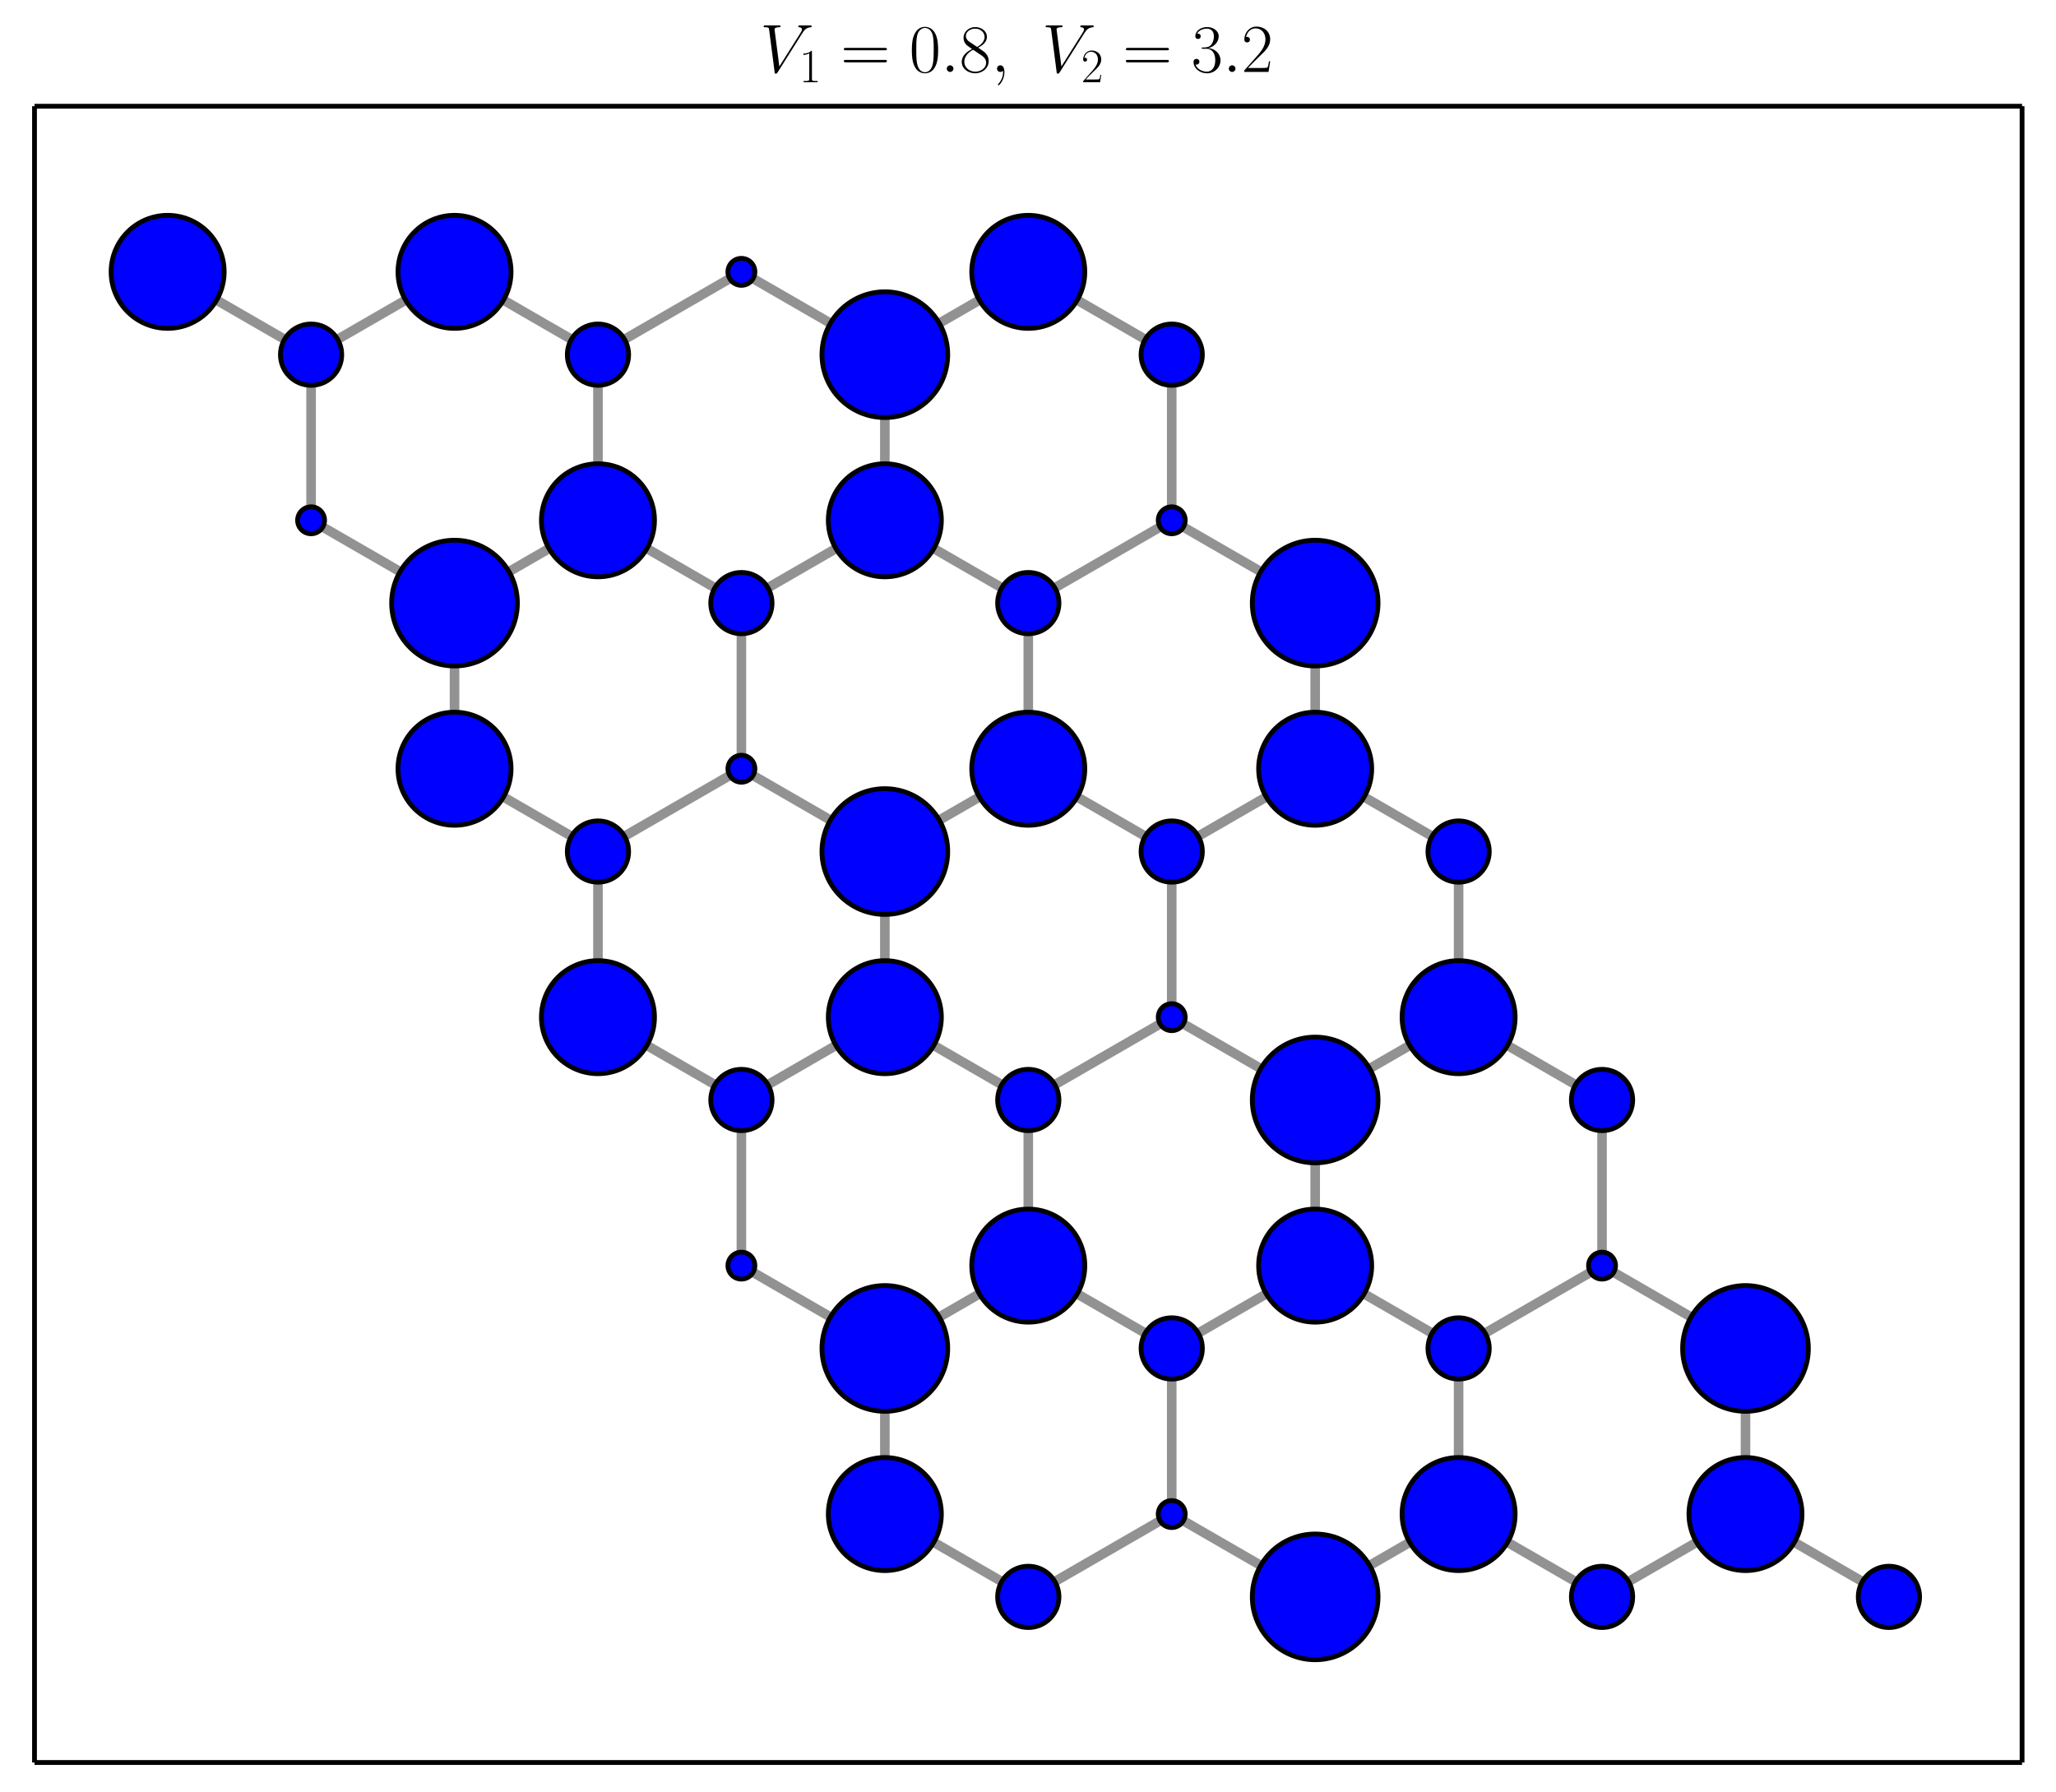 <?xml version="1.0" encoding="utf-8" standalone="no"?>
<!DOCTYPE svg PUBLIC "-//W3C//DTD SVG 1.1//EN"
  "http://www.w3.org/Graphics/SVG/1.1/DTD/svg11.dtd">
<!-- Created with matplotlib (http://matplotlib.org/) -->
<svg height="374pt" version="1.1" viewBox="0 0 429 374" width="429pt" xmlns="http://www.w3.org/2000/svg" xmlns:xlink="http://www.w3.org/1999/xlink">
 <defs>
  <style type="text/css">
*{stroke-linecap:butt;stroke-linejoin:round;}
  </style>
 </defs>
 <g id="figure_1">
  <g id="patch_1">
   <path d="
M0 374.963
L429.12 374.963
L429.12 0
L0 0
z
" style="fill:#ffffff;"/>
  </g>
  <g id="axes_1">
   <g id="patch_2">
    <path d="
M7.2 367.763
L421.92 367.763
L421.92 22.163
L7.2 22.163
z
" style="fill:#ffffff;"/>
   </g>
   <g id="line2d_1">
    <path clip-path="url(#p59b5b4f9de)" d="
M214.56 333.203
L184.63 315.923" style="fill:none;opacity:0.5;stroke:#262626;stroke-linecap:square;stroke-width:2;"/>
   </g>
   <g id="line2d_2">
    <path clip-path="url(#p59b5b4f9de)" d="
M184.63 315.923
L184.63 281.363" style="fill:none;opacity:0.5;stroke:#262626;stroke-linecap:square;stroke-width:2;"/>
   </g>
   <g id="line2d_3">
    <path clip-path="url(#p59b5b4f9de)" d="
M184.63 281.363
L154.7 264.083" style="fill:none;opacity:0.5;stroke:#262626;stroke-linecap:square;stroke-width:2;"/>
   </g>
   <g id="line2d_4">
    <path clip-path="url(#p59b5b4f9de)" d="
M154.7 264.083
L154.7 229.523" style="fill:none;opacity:0.5;stroke:#262626;stroke-linecap:square;stroke-width:2;"/>
   </g>
   <g id="line2d_5">
    <path clip-path="url(#p59b5b4f9de)" d="
M154.7 229.523
L124.77 212.243" style="fill:none;opacity:0.5;stroke:#262626;stroke-linecap:square;stroke-width:2;"/>
   </g>
   <g id="line2d_6">
    <path clip-path="url(#p59b5b4f9de)" d="
M124.77 212.243
L124.77 177.683" style="fill:none;opacity:0.5;stroke:#262626;stroke-linecap:square;stroke-width:2;"/>
   </g>
   <g id="line2d_7">
    <path clip-path="url(#p59b5b4f9de)" d="
M124.77 177.683
L94.841 160.403" style="fill:none;opacity:0.5;stroke:#262626;stroke-linecap:square;stroke-width:2;"/>
   </g>
   <g id="line2d_8">
    <path clip-path="url(#p59b5b4f9de)" d="
M94.841 160.403
L94.841 125.843" style="fill:none;opacity:0.5;stroke:#262626;stroke-linecap:square;stroke-width:2;"/>
   </g>
   <g id="line2d_9">
    <path clip-path="url(#p59b5b4f9de)" d="
M94.841 125.843
L64.911 108.563" style="fill:none;opacity:0.5;stroke:#262626;stroke-linecap:square;stroke-width:2;"/>
   </g>
   <g id="line2d_10">
    <path clip-path="url(#p59b5b4f9de)" d="
M64.911 108.563
L64.911 74.003" style="fill:none;opacity:0.5;stroke:#262626;stroke-linecap:square;stroke-width:2;"/>
   </g>
   <g id="line2d_11">
    <path clip-path="url(#p59b5b4f9de)" d="
M64.911 74.003
L34.981 56.723" style="fill:none;opacity:0.5;stroke:#262626;stroke-linecap:square;stroke-width:2;"/>
   </g>
   <g id="line2d_12">
    <path clip-path="url(#p59b5b4f9de)" d="
M274.42 333.203
L244.49 315.923" style="fill:none;opacity:0.5;stroke:#262626;stroke-linecap:square;stroke-width:2;"/>
   </g>
   <g id="line2d_13">
    <path clip-path="url(#p59b5b4f9de)" d="
M244.49 315.923
L244.49 281.363" style="fill:none;opacity:0.5;stroke:#262626;stroke-linecap:square;stroke-width:2;"/>
   </g>
   <g id="line2d_14">
    <path clip-path="url(#p59b5b4f9de)" d="
M244.49 281.363
L214.56 264.083" style="fill:none;opacity:0.5;stroke:#262626;stroke-linecap:square;stroke-width:2;"/>
   </g>
   <g id="line2d_15">
    <path clip-path="url(#p59b5b4f9de)" d="
M214.56 264.083
L214.56 229.523" style="fill:none;opacity:0.5;stroke:#262626;stroke-linecap:square;stroke-width:2;"/>
   </g>
   <g id="line2d_16">
    <path clip-path="url(#p59b5b4f9de)" d="
M214.56 229.523
L184.63 212.243" style="fill:none;opacity:0.5;stroke:#262626;stroke-linecap:square;stroke-width:2;"/>
   </g>
   <g id="line2d_17">
    <path clip-path="url(#p59b5b4f9de)" d="
M184.63 212.243
L184.63 177.683" style="fill:none;opacity:0.5;stroke:#262626;stroke-linecap:square;stroke-width:2;"/>
   </g>
   <g id="line2d_18">
    <path clip-path="url(#p59b5b4f9de)" d="
M184.63 177.683
L154.7 160.403" style="fill:none;opacity:0.5;stroke:#262626;stroke-linecap:square;stroke-width:2;"/>
   </g>
   <g id="line2d_19">
    <path clip-path="url(#p59b5b4f9de)" d="
M154.7 160.403
L154.7 125.843" style="fill:none;opacity:0.5;stroke:#262626;stroke-linecap:square;stroke-width:2;"/>
   </g>
   <g id="line2d_20">
    <path clip-path="url(#p59b5b4f9de)" d="
M154.7 125.843
L124.77 108.563" style="fill:none;opacity:0.5;stroke:#262626;stroke-linecap:square;stroke-width:2;"/>
   </g>
   <g id="line2d_21">
    <path clip-path="url(#p59b5b4f9de)" d="
M124.77 108.563
L124.77 74.003" style="fill:none;opacity:0.5;stroke:#262626;stroke-linecap:square;stroke-width:2;"/>
   </g>
   <g id="line2d_22">
    <path clip-path="url(#p59b5b4f9de)" d="
M124.77 74.003
L94.841 56.723" style="fill:none;opacity:0.5;stroke:#262626;stroke-linecap:square;stroke-width:2;"/>
   </g>
   <g id="line2d_23">
    <path clip-path="url(#p59b5b4f9de)" d="
M334.279 333.203
L304.35 315.923" style="fill:none;opacity:0.5;stroke:#262626;stroke-linecap:square;stroke-width:2;"/>
   </g>
   <g id="line2d_24">
    <path clip-path="url(#p59b5b4f9de)" d="
M304.35 315.923
L304.35 281.363" style="fill:none;opacity:0.5;stroke:#262626;stroke-linecap:square;stroke-width:2;"/>
   </g>
   <g id="line2d_25">
    <path clip-path="url(#p59b5b4f9de)" d="
M304.35 281.363
L274.42 264.083" style="fill:none;opacity:0.5;stroke:#262626;stroke-linecap:square;stroke-width:2;"/>
   </g>
   <g id="line2d_26">
    <path clip-path="url(#p59b5b4f9de)" d="
M274.42 264.083
L274.42 229.523" style="fill:none;opacity:0.5;stroke:#262626;stroke-linecap:square;stroke-width:2;"/>
   </g>
   <g id="line2d_27">
    <path clip-path="url(#p59b5b4f9de)" d="
M274.42 229.523
L244.49 212.243" style="fill:none;opacity:0.5;stroke:#262626;stroke-linecap:square;stroke-width:2;"/>
   </g>
   <g id="line2d_28">
    <path clip-path="url(#p59b5b4f9de)" d="
M244.49 212.243
L244.49 177.683" style="fill:none;opacity:0.5;stroke:#262626;stroke-linecap:square;stroke-width:2;"/>
   </g>
   <g id="line2d_29">
    <path clip-path="url(#p59b5b4f9de)" d="
M244.49 177.683
L214.56 160.403" style="fill:none;opacity:0.5;stroke:#262626;stroke-linecap:square;stroke-width:2;"/>
   </g>
   <g id="line2d_30">
    <path clip-path="url(#p59b5b4f9de)" d="
M214.56 160.403
L214.56 125.843" style="fill:none;opacity:0.5;stroke:#262626;stroke-linecap:square;stroke-width:2;"/>
   </g>
   <g id="line2d_31">
    <path clip-path="url(#p59b5b4f9de)" d="
M214.56 125.843
L184.63 108.563" style="fill:none;opacity:0.5;stroke:#262626;stroke-linecap:square;stroke-width:2;"/>
   </g>
   <g id="line2d_32">
    <path clip-path="url(#p59b5b4f9de)" d="
M184.63 108.563
L184.63 74.003" style="fill:none;opacity:0.5;stroke:#262626;stroke-linecap:square;stroke-width:2;"/>
   </g>
   <g id="line2d_33">
    <path clip-path="url(#p59b5b4f9de)" d="
M184.63 74.003
L154.7 56.723" style="fill:none;opacity:0.5;stroke:#262626;stroke-linecap:square;stroke-width:2;"/>
   </g>
   <g id="line2d_34">
    <path clip-path="url(#p59b5b4f9de)" d="
M394.139 333.203
L364.209 315.923" style="fill:none;opacity:0.5;stroke:#262626;stroke-linecap:square;stroke-width:2;"/>
   </g>
   <g id="line2d_35">
    <path clip-path="url(#p59b5b4f9de)" d="
M364.209 315.923
L364.209 281.363" style="fill:none;opacity:0.5;stroke:#262626;stroke-linecap:square;stroke-width:2;"/>
   </g>
   <g id="line2d_36">
    <path clip-path="url(#p59b5b4f9de)" d="
M364.209 281.363
L334.279 264.083" style="fill:none;opacity:0.5;stroke:#262626;stroke-linecap:square;stroke-width:2;"/>
   </g>
   <g id="line2d_37">
    <path clip-path="url(#p59b5b4f9de)" d="
M334.279 264.083
L334.279 229.523" style="fill:none;opacity:0.5;stroke:#262626;stroke-linecap:square;stroke-width:2;"/>
   </g>
   <g id="line2d_38">
    <path clip-path="url(#p59b5b4f9de)" d="
M334.279 229.523
L304.35 212.243" style="fill:none;opacity:0.5;stroke:#262626;stroke-linecap:square;stroke-width:2;"/>
   </g>
   <g id="line2d_39">
    <path clip-path="url(#p59b5b4f9de)" d="
M304.35 212.243
L304.35 177.683" style="fill:none;opacity:0.5;stroke:#262626;stroke-linecap:square;stroke-width:2;"/>
   </g>
   <g id="line2d_40">
    <path clip-path="url(#p59b5b4f9de)" d="
M304.35 177.683
L274.42 160.403" style="fill:none;opacity:0.5;stroke:#262626;stroke-linecap:square;stroke-width:2;"/>
   </g>
   <g id="line2d_41">
    <path clip-path="url(#p59b5b4f9de)" d="
M274.42 160.403
L274.42 125.843" style="fill:none;opacity:0.5;stroke:#262626;stroke-linecap:square;stroke-width:2;"/>
   </g>
   <g id="line2d_42">
    <path clip-path="url(#p59b5b4f9de)" d="
M274.42 125.843
L244.49 108.563" style="fill:none;opacity:0.5;stroke:#262626;stroke-linecap:square;stroke-width:2;"/>
   </g>
   <g id="line2d_43">
    <path clip-path="url(#p59b5b4f9de)" d="
M244.49 108.563
L244.49 74.003" style="fill:none;opacity:0.5;stroke:#262626;stroke-linecap:square;stroke-width:2;"/>
   </g>
   <g id="line2d_44">
    <path clip-path="url(#p59b5b4f9de)" d="
M244.49 74.003
L214.56 56.723" style="fill:none;opacity:0.5;stroke:#262626;stroke-linecap:square;stroke-width:2;"/>
   </g>
   <g id="line2d_45">
    <path clip-path="url(#p59b5b4f9de)" d="
M214.56 333.203
L244.49 315.923" style="fill:none;opacity:0.5;stroke:#262626;stroke-linecap:square;stroke-width:2;"/>
   </g>
   <g id="line2d_46">
    <path clip-path="url(#p59b5b4f9de)" d="
M184.63 281.363
L214.56 264.083" style="fill:none;opacity:0.5;stroke:#262626;stroke-linecap:square;stroke-width:2;"/>
   </g>
   <g id="line2d_47">
    <path clip-path="url(#p59b5b4f9de)" d="
M154.7 229.523
L184.63 212.243" style="fill:none;opacity:0.5;stroke:#262626;stroke-linecap:square;stroke-width:2;"/>
   </g>
   <g id="line2d_48">
    <path clip-path="url(#p59b5b4f9de)" d="
M124.77 177.683
L154.7 160.403" style="fill:none;opacity:0.5;stroke:#262626;stroke-linecap:square;stroke-width:2;"/>
   </g>
   <g id="line2d_49">
    <path clip-path="url(#p59b5b4f9de)" d="
M94.841 125.843
L124.77 108.563" style="fill:none;opacity:0.5;stroke:#262626;stroke-linecap:square;stroke-width:2;"/>
   </g>
   <g id="line2d_50">
    <path clip-path="url(#p59b5b4f9de)" d="
M64.911 74.003
L94.841 56.723" style="fill:none;opacity:0.5;stroke:#262626;stroke-linecap:square;stroke-width:2;"/>
   </g>
   <g id="line2d_51">
    <path clip-path="url(#p59b5b4f9de)" d="
M274.42 333.203
L304.35 315.923" style="fill:none;opacity:0.5;stroke:#262626;stroke-linecap:square;stroke-width:2;"/>
   </g>
   <g id="line2d_52">
    <path clip-path="url(#p59b5b4f9de)" d="
M244.49 281.363
L274.42 264.083" style="fill:none;opacity:0.5;stroke:#262626;stroke-linecap:square;stroke-width:2;"/>
   </g>
   <g id="line2d_53">
    <path clip-path="url(#p59b5b4f9de)" d="
M214.56 229.523
L244.49 212.243" style="fill:none;opacity:0.5;stroke:#262626;stroke-linecap:square;stroke-width:2;"/>
   </g>
   <g id="line2d_54">
    <path clip-path="url(#p59b5b4f9de)" d="
M184.63 177.683
L214.56 160.403" style="fill:none;opacity:0.5;stroke:#262626;stroke-linecap:square;stroke-width:2;"/>
   </g>
   <g id="line2d_55">
    <path clip-path="url(#p59b5b4f9de)" d="
M154.7 125.843
L184.63 108.563" style="fill:none;opacity:0.5;stroke:#262626;stroke-linecap:square;stroke-width:2;"/>
   </g>
   <g id="line2d_56">
    <path clip-path="url(#p59b5b4f9de)" d="
M124.77 74.003
L154.7 56.723" style="fill:none;opacity:0.5;stroke:#262626;stroke-linecap:square;stroke-width:2;"/>
   </g>
   <g id="line2d_57">
    <path clip-path="url(#p59b5b4f9de)" d="
M334.279 333.203
L364.209 315.923" style="fill:none;opacity:0.5;stroke:#262626;stroke-linecap:square;stroke-width:2;"/>
   </g>
   <g id="line2d_58">
    <path clip-path="url(#p59b5b4f9de)" d="
M304.35 281.363
L334.279 264.083" style="fill:none;opacity:0.5;stroke:#262626;stroke-linecap:square;stroke-width:2;"/>
   </g>
   <g id="line2d_59">
    <path clip-path="url(#p59b5b4f9de)" d="
M274.42 229.523
L304.35 212.243" style="fill:none;opacity:0.5;stroke:#262626;stroke-linecap:square;stroke-width:2;"/>
   </g>
   <g id="line2d_60">
    <path clip-path="url(#p59b5b4f9de)" d="
M244.49 177.683
L274.42 160.403" style="fill:none;opacity:0.5;stroke:#262626;stroke-linecap:square;stroke-width:2;"/>
   </g>
   <g id="line2d_61">
    <path clip-path="url(#p59b5b4f9de)" d="
M214.56 125.843
L244.49 108.563" style="fill:none;opacity:0.5;stroke:#262626;stroke-linecap:square;stroke-width:2;"/>
   </g>
   <g id="line2d_62">
    <path clip-path="url(#p59b5b4f9de)" d="
M184.63 74.003
L214.56 56.723" style="fill:none;opacity:0.5;stroke:#262626;stroke-linecap:square;stroke-width:2;"/>
   </g>
   <g id="matplotlib.axis_1"/>
   <g id="matplotlib.axis_2"/>
   <g id="patch_3">
    <path d="
M7.2 22.163
L421.92 22.163" style="fill:none;stroke:#000000;"/>
   </g>
   <g id="patch_4">
    <path d="
M421.92 367.763
L421.92 22.163" style="fill:none;stroke:#000000;"/>
   </g>
   <g id="patch_5">
    <path d="
M7.2 367.763
L421.92 367.763" style="fill:none;stroke:#000000;"/>
   </g>
   <g id="patch_6">
    <path d="
M7.2 367.763
L7.2 22.163" style="fill:none;stroke:#000000;"/>
   </g>
   <g id="PathCollection_1">
    <defs>
     <path d="
M0 6.397
C1.696 6.397 3.324 5.723 4.523 4.523
C5.723 3.324 6.397 1.696 6.397 0
C6.397 -1.696 5.723 -3.324 4.523 -4.523
C3.324 -5.723 1.696 -6.397 0 -6.397
C-1.696 -6.397 -3.324 -5.723 -4.523 -4.523
C-5.723 -3.324 -6.397 -1.696 -6.397 0
C-6.397 1.696 -5.723 3.324 -4.523 4.523
C-3.324 5.723 -1.696 6.397 0 6.397
z
" id="C0_0_6b14d9a1cb"/>
     <path d="
M0 11.793
C3.128 11.793 6.128 10.551 8.339 8.339
C10.551 6.128 11.793 3.128 11.793 0
C11.793 -3.128 10.551 -6.128 8.339 -8.339
C6.128 -10.551 3.128 -11.793 0 -11.793
C-3.128 -11.793 -6.128 -10.551 -8.339 -8.339
C-10.551 -6.128 -11.793 -3.128 -11.793 0
C-11.793 3.128 -10.551 6.128 -8.339 8.339
C-6.128 10.551 -3.128 11.793 0 11.793
z
" id="C0_1_dcfa92dfb7"/>
     <path d="
M0 13.118
C3.479 13.118 6.816 11.736 9.276 9.276
C11.736 6.816 13.118 3.479 13.118 0
C13.118 -3.479 11.736 -6.816 9.276 -9.276
C6.816 -11.736 3.479 -13.118 0 -13.118
C-3.479 -13.118 -6.816 -11.736 -9.276 -9.276
C-11.736 -6.816 -13.118 -3.479 -13.118 0
C-13.118 3.479 -11.736 6.816 -9.276 9.276
C-6.816 11.736 -3.479 13.118 0 13.118
z
" id="C0_2_9d9a2c99ea"/>
     <path d="
M0 2.812
C0.746 2.812 1.461 2.516 1.989 1.989
C2.516 1.461 2.812 0.746 2.812 0
C2.812 -0.746 2.516 -1.461 1.989 -1.989
C1.461 -2.516 0.746 -2.812 0 -2.812
C-0.746 -2.812 -1.461 -2.516 -1.989 -1.989
C-2.516 -1.461 -2.812 -0.746 -2.812 0
C-2.812 0.746 -2.516 1.461 -1.989 1.989
C-1.461 2.516 -0.746 2.812 0 2.812
z
" id="C0_3_1babbc8ed8"/>
     <path d="
M0 6.396
C1.696 6.396 3.323 5.722 4.522 4.522
C5.722 3.323 6.396 1.696 6.396 0
C6.396 -1.696 5.722 -3.323 4.522 -4.522
C3.323 -5.722 1.696 -6.396 0 -6.396
C-1.696 -6.396 -3.323 -5.722 -4.522 -4.522
C-5.722 -3.323 -6.396 -1.696 -6.396 0
C-6.396 1.696 -5.722 3.323 -4.522 4.522
C-3.323 5.722 -1.696 6.396 0 6.396
z
" id="C0_4_4607370198"/>
     <path d="
M0 11.793
C3.128 11.793 6.128 10.551 8.339 8.339
C10.551 6.128 11.793 3.128 11.793 0
C11.793 -3.128 10.551 -6.128 8.339 -8.339
C6.128 -10.551 3.128 -11.793 0 -11.793
C-3.128 -11.793 -6.128 -10.551 -8.339 -8.339
C-10.551 -6.128 -11.793 -3.128 -11.793 0
C-11.793 3.128 -10.551 6.128 -8.339 8.339
C-6.128 10.551 -3.128 11.793 0 11.793
z
" id="C0_5_257523103a"/>
     <path d="
M0 6.397
C1.696 6.397 3.324 5.723 4.523 4.523
C5.723 3.324 6.397 1.696 6.397 0
C6.397 -1.696 5.723 -3.324 4.523 -4.523
C3.324 -5.723 1.696 -6.397 0 -6.397
C-1.696 -6.397 -3.324 -5.723 -4.523 -4.523
C-5.723 -3.324 -6.397 -1.696 -6.397 0
C-6.397 1.696 -5.723 3.324 -4.523 4.523
C-3.324 5.723 -1.696 6.397 0 6.397
z
" id="C0_6_7315a8fe9a"/>
     <path d="
M0 11.794
C3.128 11.794 6.128 10.551 8.34 8.34
C10.551 6.128 11.794 3.128 11.794 0
C11.794 -3.128 10.551 -6.128 8.34 -8.34
C6.128 -10.551 3.128 -11.794 0 -11.794
C-3.128 -11.794 -6.128 -10.551 -8.34 -8.34
C-10.551 -6.128 -11.794 -3.128 -11.794 0
C-11.794 3.128 -10.551 6.128 -8.34 8.34
C-6.128 10.551 -3.128 11.794 0 11.794
z
" id="C0_7_a9e30bbd71"/>
     <path d="
M0 13.118
C3.479 13.118 6.816 11.736 9.276 9.276
C11.736 6.816 13.118 3.479 13.118 0
C13.118 -3.479 11.736 -6.816 9.276 -9.276
C6.816 -11.736 3.479 -13.118 0 -13.118
C-3.479 -13.118 -6.816 -11.736 -9.276 -9.276
C-11.736 -6.816 -13.118 -3.479 -13.118 0
C-13.118 3.479 -11.736 6.816 -9.276 9.276
C-6.816 11.736 -3.479 13.118 0 13.118
z
" id="C0_8_b8945b044a"/>
     <path d="
M0 2.813
C0.746 2.813 1.462 2.517 1.989 1.989
C2.517 1.462 2.813 0.746 2.813 0
C2.813 -0.746 2.517 -1.462 1.989 -1.989
C1.462 -2.517 0.746 -2.813 0 -2.813
C-0.746 -2.813 -1.462 -2.517 -1.989 -1.989
C-2.517 -1.462 -2.813 -0.746 -2.813 0
C-2.813 0.746 -2.517 1.462 -1.989 1.989
C-1.462 2.517 -0.746 2.813 0 2.813
z
" id="C0_9_a9729638f4"/>
     <path d="
M0 6.396
C1.696 6.396 3.323 5.722 4.523 4.523
C5.722 3.323 6.396 1.696 6.396 0
C6.396 -1.696 5.722 -3.323 4.523 -4.523
C3.323 -5.722 1.696 -6.396 0 -6.396
C-1.696 -6.396 -3.323 -5.722 -4.523 -4.523
C-5.722 -3.323 -6.396 -1.696 -6.396 0
C-6.396 1.696 -5.722 3.323 -4.523 4.523
C-3.323 5.722 -1.696 6.396 0 6.396
z
" id="C0_a_1c133d7b75"/>
     <path d="
M0 11.793
C3.128 11.793 6.128 10.551 8.339 8.339
C10.551 6.128 11.793 3.128 11.793 0
C11.793 -3.128 10.551 -6.128 8.339 -8.339
C6.128 -10.551 3.128 -11.793 0 -11.793
C-3.128 -11.793 -6.128 -10.551 -8.339 -8.339
C-10.551 -6.128 -11.793 -3.128 -11.793 0
C-11.793 3.128 -10.551 6.128 -8.339 8.339
C-6.128 10.551 -3.128 11.793 0 11.793
z
" id="C0_b_c9b6714411"/>
     <path d="
M0 13.118
C3.479 13.118 6.816 11.736 9.276 9.276
C11.736 6.816 13.118 3.479 13.118 0
C13.118 -3.479 11.736 -6.816 9.276 -9.276
C6.816 -11.736 3.479 -13.118 0 -13.118
C-3.479 -13.118 -6.816 -11.736 -9.276 -9.276
C-11.736 -6.816 -13.118 -3.479 -13.118 0
C-13.118 3.479 -11.736 6.816 -9.276 9.276
C-6.816 11.736 -3.479 13.118 0 13.118
z
" id="C0_c_90d571237e"/>
     <path d="
M0 2.813
C0.746 2.813 1.462 2.517 1.989 1.989
C2.517 1.462 2.813 0.746 2.813 0
C2.813 -0.746 2.517 -1.462 1.989 -1.989
C1.462 -2.517 0.746 -2.813 0 -2.813
C-0.746 -2.813 -1.462 -2.517 -1.989 -1.989
C-2.517 -1.462 -2.813 -0.746 -2.813 0
C-2.813 0.746 -2.517 1.462 -1.989 1.989
C-1.462 2.517 -0.746 2.813 0 2.813
z
" id="C0_d_a1f18634a4"/>
     <path d="
M0 6.396
C1.696 6.396 3.323 5.722 4.523 4.523
C5.722 3.323 6.396 1.696 6.396 0
C6.396 -1.696 5.722 -3.323 4.523 -4.523
C3.323 -5.722 1.696 -6.396 0 -6.396
C-1.696 -6.396 -3.323 -5.722 -4.523 -4.523
C-5.722 -3.323 -6.396 -1.696 -6.396 0
C-6.396 1.696 -5.722 3.323 -4.523 4.523
C-3.323 5.722 -1.696 6.396 0 6.396
z
" id="C0_e_ffb683c7bb"/>
     <path d="
M0 11.793
C3.128 11.793 6.128 10.551 8.339 8.339
C10.551 6.128 11.793 3.128 11.793 0
C11.793 -3.128 10.551 -6.128 8.339 -8.339
C6.128 -10.551 3.128 -11.793 0 -11.793
C-3.128 -11.793 -6.128 -10.551 -8.339 -8.339
C-10.551 -6.128 -11.793 -3.128 -11.793 0
C-11.793 3.128 -10.551 6.128 -8.339 8.339
C-6.128 10.551 -3.128 11.793 0 11.793
z
" id="C0_f_10ae90e187"/>
     <path d="
M0 6.396
C1.696 6.396 3.323 5.722 4.523 4.523
C5.722 3.323 6.396 1.696 6.396 0
C6.396 -1.696 5.722 -3.323 4.523 -4.523
C3.323 -5.722 1.696 -6.396 0 -6.396
C-1.696 -6.396 -3.323 -5.722 -4.523 -4.523
C-5.722 -3.323 -6.396 -1.696 -6.396 0
C-6.396 1.696 -5.722 3.323 -4.523 4.523
C-3.323 5.722 -1.696 6.396 0 6.396
z
" id="C0_10_9ee43638fc"/>
     <path d="
M0 11.794
C3.128 11.794 6.128 10.551 8.34 8.34
C10.551 6.128 11.794 3.128 11.794 0
C11.794 -3.128 10.551 -6.128 8.34 -8.34
C6.128 -10.551 3.128 -11.794 0 -11.794
C-3.128 -11.794 -6.128 -10.551 -8.34 -8.34
C-10.551 -6.128 -11.794 -3.128 -11.794 0
C-11.794 3.128 -10.551 6.128 -8.34 8.34
C-6.128 10.551 -3.128 11.794 0 11.794
z
" id="C0_11_f87db5c06a"/>
     <path d="
M0 13.118
C3.479 13.118 6.816 11.736 9.276 9.276
C11.736 6.816 13.118 3.479 13.118 0
C13.118 -3.479 11.736 -6.816 9.276 -9.276
C6.816 -11.736 3.479 -13.118 0 -13.118
C-3.479 -13.118 -6.816 -11.736 -9.276 -9.276
C-11.736 -6.816 -13.118 -3.479 -13.118 0
C-13.118 3.479 -11.736 6.816 -9.276 9.276
C-6.816 11.736 -3.479 13.118 0 13.118
z
" id="C0_12_8b54a3a04f"/>
     <path d="
M0 2.812
C0.746 2.812 1.461 2.516 1.988 1.988
C2.516 1.461 2.812 0.746 2.812 0
C2.812 -0.746 2.516 -1.461 1.988 -1.988
C1.461 -2.516 0.746 -2.812 0 -2.812
C-0.746 -2.812 -1.461 -2.516 -1.988 -1.988
C-2.516 -1.461 -2.812 -0.746 -2.812 0
C-2.812 0.746 -2.516 1.461 -1.988 1.988
C-1.461 2.516 -0.746 2.812 0 2.812
z
" id="C0_13_f3790b48e7"/>
     <path d="
M0 6.396
C1.696 6.396 3.323 5.722 4.522 4.522
C5.722 3.323 6.396 1.696 6.396 0
C6.396 -1.696 5.722 -3.323 4.522 -4.522
C3.323 -5.722 1.696 -6.396 0 -6.396
C-1.696 -6.396 -3.323 -5.722 -4.522 -4.522
C-5.722 -3.323 -6.396 -1.696 -6.396 0
C-6.396 1.696 -5.722 3.323 -4.522 4.522
C-3.323 5.722 -1.696 6.396 0 6.396
z
" id="C0_14_c467930048"/>
     <path d="
M0 11.793
C3.128 11.793 6.128 10.551 8.339 8.339
C10.551 6.128 11.793 3.128 11.793 0
C11.793 -3.128 10.551 -6.128 8.339 -8.339
C6.128 -10.551 3.128 -11.793 0 -11.793
C-3.128 -11.793 -6.128 -10.551 -8.339 -8.339
C-10.551 -6.128 -11.793 -3.128 -11.793 0
C-11.793 3.128 -10.551 6.128 -8.339 8.339
C-6.128 10.551 -3.128 11.793 0 11.793
z
" id="C0_15_421b0b4838"/>
     <path d="
M0 6.397
C1.697 6.397 3.324 5.723 4.523 4.523
C5.723 3.324 6.397 1.697 6.397 0
C6.397 -1.697 5.723 -3.324 4.523 -4.523
C3.324 -5.723 1.697 -6.397 0 -6.397
C-1.697 -6.397 -3.324 -5.723 -4.523 -4.523
C-5.723 -3.324 -6.397 -1.697 -6.397 0
C-6.397 1.697 -5.723 3.324 -4.523 4.523
C-3.324 5.723 -1.697 6.397 0 6.397
z
" id="C0_16_a3d7e27691"/>
     <path d="
M0 11.793
C3.128 11.793 6.128 10.551 8.339 8.339
C10.551 6.128 11.793 3.128 11.793 0
C11.793 -3.128 10.551 -6.128 8.339 -8.339
C6.128 -10.551 3.128 -11.793 0 -11.793
C-3.128 -11.793 -6.128 -10.551 -8.339 -8.339
C-10.551 -6.128 -11.793 -3.128 -11.793 0
C-11.793 3.128 -10.551 6.128 -8.339 8.339
C-6.128 10.551 -3.128 11.793 0 11.793
z
" id="C0_17_569de4a9a7"/>
     <path d="
M0 6.397
C1.696 6.397 3.324 5.723 4.523 4.523
C5.723 3.324 6.397 1.696 6.397 0
C6.397 -1.696 5.723 -3.324 4.523 -4.523
C3.324 -5.723 1.696 -6.397 0 -6.397
C-1.696 -6.397 -3.324 -5.723 -4.523 -4.523
C-5.723 -3.324 -6.397 -1.696 -6.397 0
C-6.397 1.696 -5.723 3.324 -4.523 4.523
C-3.324 5.723 -1.696 6.397 0 6.397
z
" id="C0_18_4a3ad45b64"/>
     <path d="
M0 11.793
C3.128 11.793 6.127 10.55 8.339 8.339
C10.55 6.127 11.793 3.128 11.793 0
C11.793 -3.128 10.55 -6.127 8.339 -8.339
C6.127 -10.55 3.128 -11.793 0 -11.793
C-3.128 -11.793 -6.127 -10.55 -8.339 -8.339
C-10.55 -6.127 -11.793 -3.128 -11.793 0
C-11.793 3.128 -10.55 6.127 -8.339 8.339
C-6.127 10.55 -3.128 11.793 0 11.793
z
" id="C0_19_57280fd270"/>
     <path d="
M0 6.396
C1.696 6.396 3.323 5.723 4.523 4.523
C5.723 3.323 6.396 1.696 6.396 0
C6.396 -1.696 5.723 -3.323 4.523 -4.523
C3.323 -5.723 1.696 -6.396 0 -6.396
C-1.696 -6.396 -3.323 -5.723 -4.523 -4.523
C-5.723 -3.323 -6.396 -1.696 -6.396 0
C-6.396 1.696 -5.723 3.323 -4.523 4.523
C-3.323 5.723 -1.696 6.396 0 6.396
z
" id="C0_1a_815f78c733"/>
     <path d="
M0 11.794
C3.128 11.794 6.128 10.551 8.34 8.34
C10.551 6.128 11.794 3.128 11.794 0
C11.794 -3.128 10.551 -6.128 8.34 -8.34
C6.128 -10.551 3.128 -11.794 0 -11.794
C-3.128 -11.794 -6.128 -10.551 -8.34 -8.34
C-10.551 -6.128 -11.794 -3.128 -11.794 0
C-11.794 3.128 -10.551 6.128 -8.34 8.34
C-6.128 10.551 -3.128 11.794 0 11.794
z
" id="C0_1b_4630e9e1e3"/>
     <path d="
M0 13.118
C3.479 13.118 6.816 11.736 9.276 9.276
C11.736 6.816 13.118 3.479 13.118 0
C13.118 -3.479 11.736 -6.816 9.276 -9.276
C6.816 -11.736 3.479 -13.118 0 -13.118
C-3.479 -13.118 -6.816 -11.736 -9.276 -9.276
C-11.736 -6.816 -13.118 -3.479 -13.118 0
C-13.118 3.479 -11.736 6.816 -9.276 9.276
C-6.816 11.736 -3.479 13.118 0 13.118
z
" id="C0_1c_6919db9bfb"/>
     <path d="
M0 2.812
C0.746 2.812 1.461 2.515 1.988 1.988
C2.515 1.461 2.812 0.746 2.812 0
C2.812 -0.746 2.515 -1.461 1.988 -1.988
C1.461 -2.515 0.746 -2.812 0 -2.812
C-0.746 -2.812 -1.461 -2.515 -1.988 -1.988
C-2.515 -1.461 -2.812 -0.746 -2.812 0
C-2.812 0.746 -2.515 1.461 -1.988 1.988
C-1.461 2.515 -0.746 2.812 0 2.812
z
" id="C0_1d_9d5fa72cdb"/>
     <path d="
M0 6.395
C1.696 6.395 3.323 5.721 4.522 4.522
C5.721 3.323 6.395 1.696 6.395 0
C6.395 -1.696 5.721 -3.323 4.522 -4.522
C3.323 -5.721 1.696 -6.395 0 -6.395
C-1.696 -6.395 -3.323 -5.721 -4.522 -4.522
C-5.721 -3.323 -6.395 -1.696 -6.395 0
C-6.395 1.696 -5.721 3.323 -4.522 4.522
C-3.323 5.721 -1.696 6.395 0 6.395
z
" id="C0_1e_c52607ef72"/>
     <path d="
M0 11.793
C3.128 11.793 6.128 10.551 8.339 8.339
C10.551 6.128 11.793 3.128 11.793 0
C11.793 -3.128 10.551 -6.128 8.339 -8.339
C6.128 -10.551 3.128 -11.793 0 -11.793
C-3.128 -11.793 -6.128 -10.551 -8.339 -8.339
C-10.551 -6.128 -11.793 -3.128 -11.793 0
C-11.793 3.128 -10.551 6.128 -8.339 8.339
C-6.128 10.551 -3.128 11.793 0 11.793
z
" id="C0_1f_c472366cb6"/>
     <path d="
M0 6.397
C1.696 6.397 3.324 5.723 4.523 4.523
C5.723 3.324 6.397 1.696 6.397 0
C6.397 -1.696 5.723 -3.324 4.523 -4.523
C3.324 -5.723 1.696 -6.397 0 -6.397
C-1.696 -6.397 -3.324 -5.723 -4.523 -4.523
C-5.723 -3.324 -6.397 -1.696 -6.397 0
C-6.397 1.696 -5.723 3.324 -4.523 4.523
C-3.324 5.723 -1.696 6.397 0 6.397
z
" id="C0_20_a6e310d3b9"/>
     <path d="
M0 11.794
C3.128 11.794 6.128 10.551 8.339 8.339
C10.551 6.128 11.794 3.128 11.794 0
C11.794 -3.128 10.551 -6.128 8.339 -8.339
C6.128 -10.551 3.128 -11.794 0 -11.794
C-3.128 -11.794 -6.128 -10.551 -8.339 -8.339
C-10.551 -6.128 -11.794 -3.128 -11.794 0
C-11.794 3.128 -10.551 6.128 -8.339 8.339
C-6.128 10.551 -3.128 11.794 0 11.794
z
" id="C0_21_cd29d07733"/>
     <path d="
M0 13.118
C3.479 13.118 6.816 11.736 9.276 9.276
C11.736 6.816 13.118 3.479 13.118 0
C13.118 -3.479 11.736 -6.816 9.276 -9.276
C6.816 -11.736 3.479 -13.118 0 -13.118
C-3.479 -13.118 -6.816 -11.736 -9.276 -9.276
C-11.736 -6.816 -13.118 -3.479 -13.118 0
C-13.118 3.479 -11.736 6.816 -9.276 9.276
C-6.816 11.736 -3.479 13.118 0 13.118
z
" id="C0_22_ca6720cf96"/>
     <path d="
M0 2.814
C0.746 2.814 1.462 2.517 1.99 1.99
C2.517 1.462 2.814 0.746 2.814 0
C2.814 -0.746 2.517 -1.462 1.99 -1.99
C1.462 -2.517 0.746 -2.814 0 -2.814
C-0.746 -2.814 -1.462 -2.517 -1.99 -1.99
C-2.517 -1.462 -2.814 -0.746 -2.814 0
C-2.814 0.746 -2.517 1.462 -1.99 1.99
C-1.462 2.517 -0.746 2.814 0 2.814
z
" id="C0_23_64b90f1b54"/>
    </defs>
    <g clip-path="url(#p59b5b4f9de)">
     <use style="fill:#0000ff;stroke:#000000;" x="214.56" xlink:href="#C0_0_6b14d9a1cb" y="333.203"/>
    </g>
    <g clip-path="url(#p59b5b4f9de)">
     <use style="fill:#0000ff;stroke:#000000;" x="184.63" xlink:href="#C0_1_dcfa92dfb7" y="315.923"/>
    </g>
    <g clip-path="url(#p59b5b4f9de)">
     <use style="fill:#0000ff;stroke:#000000;" x="184.63" xlink:href="#C0_2_9d9a2c99ea" y="281.363"/>
    </g>
    <g clip-path="url(#p59b5b4f9de)">
     <use style="fill:#0000ff;stroke:#000000;" x="154.7" xlink:href="#C0_3_1babbc8ed8" y="264.083"/>
    </g>
    <g clip-path="url(#p59b5b4f9de)">
     <use style="fill:#0000ff;stroke:#000000;" x="154.7" xlink:href="#C0_4_4607370198" y="229.523"/>
    </g>
    <g clip-path="url(#p59b5b4f9de)">
     <use style="fill:#0000ff;stroke:#000000;" x="124.77" xlink:href="#C0_5_257523103a" y="212.243"/>
    </g>
    <g clip-path="url(#p59b5b4f9de)">
     <use style="fill:#0000ff;stroke:#000000;" x="124.77" xlink:href="#C0_6_7315a8fe9a" y="177.683"/>
    </g>
    <g clip-path="url(#p59b5b4f9de)">
     <use style="fill:#0000ff;stroke:#000000;" x="94.841" xlink:href="#C0_7_a9e30bbd71" y="160.403"/>
    </g>
    <g clip-path="url(#p59b5b4f9de)">
     <use style="fill:#0000ff;stroke:#000000;" x="94.841" xlink:href="#C0_8_b8945b044a" y="125.843"/>
    </g>
    <g clip-path="url(#p59b5b4f9de)">
     <use style="fill:#0000ff;stroke:#000000;" x="64.911" xlink:href="#C0_9_a9729638f4" y="108.563"/>
    </g>
    <g clip-path="url(#p59b5b4f9de)">
     <use style="fill:#0000ff;stroke:#000000;" x="64.911" xlink:href="#C0_a_1c133d7b75" y="74.003"/>
    </g>
    <g clip-path="url(#p59b5b4f9de)">
     <use style="fill:#0000ff;stroke:#000000;" x="34.981" xlink:href="#C0_b_c9b6714411" y="56.723"/>
    </g>
    <g clip-path="url(#p59b5b4f9de)">
     <use style="fill:#0000ff;stroke:#000000;" x="274.42" xlink:href="#C0_c_90d571237e" y="333.203"/>
    </g>
    <g clip-path="url(#p59b5b4f9de)">
     <use style="fill:#0000ff;stroke:#000000;" x="244.49" xlink:href="#C0_d_a1f18634a4" y="315.923"/>
    </g>
    <g clip-path="url(#p59b5b4f9de)">
     <use style="fill:#0000ff;stroke:#000000;" x="244.49" xlink:href="#C0_e_ffb683c7bb" y="281.363"/>
    </g>
    <g clip-path="url(#p59b5b4f9de)">
     <use style="fill:#0000ff;stroke:#000000;" x="214.56" xlink:href="#C0_f_10ae90e187" y="264.083"/>
    </g>
    <g clip-path="url(#p59b5b4f9de)">
     <use style="fill:#0000ff;stroke:#000000;" x="214.56" xlink:href="#C0_10_9ee43638fc" y="229.523"/>
    </g>
    <g clip-path="url(#p59b5b4f9de)">
     <use style="fill:#0000ff;stroke:#000000;" x="184.63" xlink:href="#C0_11_f87db5c06a" y="212.243"/>
    </g>
    <g clip-path="url(#p59b5b4f9de)">
     <use style="fill:#0000ff;stroke:#000000;" x="184.63" xlink:href="#C0_12_8b54a3a04f" y="177.683"/>
    </g>
    <g clip-path="url(#p59b5b4f9de)">
     <use style="fill:#0000ff;stroke:#000000;" x="154.7" xlink:href="#C0_13_f3790b48e7" y="160.403"/>
    </g>
    <g clip-path="url(#p59b5b4f9de)">
     <use style="fill:#0000ff;stroke:#000000;" x="154.7" xlink:href="#C0_14_c467930048" y="125.843"/>
    </g>
    <g clip-path="url(#p59b5b4f9de)">
     <use style="fill:#0000ff;stroke:#000000;" x="124.77" xlink:href="#C0_15_421b0b4838" y="108.563"/>
    </g>
    <g clip-path="url(#p59b5b4f9de)">
     <use style="fill:#0000ff;stroke:#000000;" x="124.77" xlink:href="#C0_16_a3d7e27691" y="74.003"/>
    </g>
    <g clip-path="url(#p59b5b4f9de)">
     <use style="fill:#0000ff;stroke:#000000;" x="94.841" xlink:href="#C0_17_569de4a9a7" y="56.723"/>
    </g>
    <g clip-path="url(#p59b5b4f9de)">
     <use style="fill:#0000ff;stroke:#000000;" x="334.279" xlink:href="#C0_18_4a3ad45b64" y="333.203"/>
    </g>
    <g clip-path="url(#p59b5b4f9de)">
     <use style="fill:#0000ff;stroke:#000000;" x="304.35" xlink:href="#C0_19_57280fd270" y="315.923"/>
    </g>
    <g clip-path="url(#p59b5b4f9de)">
     <use style="fill:#0000ff;stroke:#000000;" x="304.35" xlink:href="#C0_1a_815f78c733" y="281.363"/>
    </g>
    <g clip-path="url(#p59b5b4f9de)">
     <use style="fill:#0000ff;stroke:#000000;" x="274.42" xlink:href="#C0_1b_4630e9e1e3" y="264.083"/>
    </g>
    <g clip-path="url(#p59b5b4f9de)">
     <use style="fill:#0000ff;stroke:#000000;" x="274.42" xlink:href="#C0_1c_6919db9bfb" y="229.523"/>
    </g>
    <g clip-path="url(#p59b5b4f9de)">
     <use style="fill:#0000ff;stroke:#000000;" x="244.49" xlink:href="#C0_1d_9d5fa72cdb" y="212.243"/>
    </g>
    <g clip-path="url(#p59b5b4f9de)">
     <use style="fill:#0000ff;stroke:#000000;" x="244.49" xlink:href="#C0_1e_c52607ef72" y="177.683"/>
    </g>
    <g clip-path="url(#p59b5b4f9de)">
     <use style="fill:#0000ff;stroke:#000000;" x="214.56" xlink:href="#C0_1f_c472366cb6" y="160.403"/>
    </g>
    <g clip-path="url(#p59b5b4f9de)">
     <use style="fill:#0000ff;stroke:#000000;" x="214.56" xlink:href="#C0_20_a6e310d3b9" y="125.843"/>
    </g>
    <g clip-path="url(#p59b5b4f9de)">
     <use style="fill:#0000ff;stroke:#000000;" x="184.63" xlink:href="#C0_21_cd29d07733" y="108.563"/>
    </g>
    <g clip-path="url(#p59b5b4f9de)">
     <use style="fill:#0000ff;stroke:#000000;" x="184.63" xlink:href="#C0_22_ca6720cf96" y="74.003"/>
    </g>
    <g clip-path="url(#p59b5b4f9de)">
     <use style="fill:#0000ff;stroke:#000000;" x="154.7" xlink:href="#C0_23_64b90f1b54" y="56.723"/>
    </g>
    <g clip-path="url(#p59b5b4f9de)">
     <use style="fill:#0000ff;stroke:#000000;" x="394.139" xlink:href="#C0_0_6b14d9a1cb" y="333.203"/>
    </g>
    <g clip-path="url(#p59b5b4f9de)">
     <use style="fill:#0000ff;stroke:#000000;" x="364.209" xlink:href="#C0_1_dcfa92dfb7" y="315.923"/>
    </g>
    <g clip-path="url(#p59b5b4f9de)">
     <use style="fill:#0000ff;stroke:#000000;" x="364.209" xlink:href="#C0_2_9d9a2c99ea" y="281.363"/>
    </g>
    <g clip-path="url(#p59b5b4f9de)">
     <use style="fill:#0000ff;stroke:#000000;" x="334.279" xlink:href="#C0_3_1babbc8ed8" y="264.083"/>
    </g>
    <g clip-path="url(#p59b5b4f9de)">
     <use style="fill:#0000ff;stroke:#000000;" x="334.279" xlink:href="#C0_4_4607370198" y="229.523"/>
    </g>
    <g clip-path="url(#p59b5b4f9de)">
     <use style="fill:#0000ff;stroke:#000000;" x="304.35" xlink:href="#C0_5_257523103a" y="212.243"/>
    </g>
    <g clip-path="url(#p59b5b4f9de)">
     <use style="fill:#0000ff;stroke:#000000;" x="304.35" xlink:href="#C0_6_7315a8fe9a" y="177.683"/>
    </g>
    <g clip-path="url(#p59b5b4f9de)">
     <use style="fill:#0000ff;stroke:#000000;" x="274.42" xlink:href="#C0_7_a9e30bbd71" y="160.403"/>
    </g>
    <g clip-path="url(#p59b5b4f9de)">
     <use style="fill:#0000ff;stroke:#000000;" x="274.42" xlink:href="#C0_8_b8945b044a" y="125.843"/>
    </g>
    <g clip-path="url(#p59b5b4f9de)">
     <use style="fill:#0000ff;stroke:#000000;" x="244.49" xlink:href="#C0_9_a9729638f4" y="108.563"/>
    </g>
    <g clip-path="url(#p59b5b4f9de)">
     <use style="fill:#0000ff;stroke:#000000;" x="244.49" xlink:href="#C0_a_1c133d7b75" y="74.003"/>
    </g>
    <g clip-path="url(#p59b5b4f9de)">
     <use style="fill:#0000ff;stroke:#000000;" x="214.56" xlink:href="#C0_b_c9b6714411" y="56.723"/>
    </g>
   </g>
   <g id="text_1">
    <!-- $V_1 = 0.8, \ V_2 = 3.2$ -->
    <defs>
     <path d="
M61.906 56.719
C65.297 62.109 68.406 64.5 73.5 64.906
C74.5 65 75.297 65 75.297 66.734
C75.297 67.125 75.094 67.703 74.203 67.703
C72.406 67.703 68.094 67.703 66.297 67.703
C63.406 67.703 60.406 67.703 57.594 67.703
C56.797 67.703 55.797 67.703 55.797 65.938
C55.797 65.094 56.703 65 57.094 65
C60.797 64.703 61.203 62.906 61.203 61.703
C61.203 60.188 59.797 57.891 59.703 57.797
L28.297 7.984
L21.297 61.812
C21.297 65 26.5 65 27.594 65
C29.094 65 30 65 30 66.766
C30 67.703 28.906 67.703 28.594 67.703
C26.906 67.703 24.906 67.703 23.203 67.703
L17.594 67.703
C10.297 67.703 7.297 67.703 7.203 67.703
C6.594 67.703 5.406 67.703 5.406 66.016
C5.406 65 6.094 65 7.703 65
C12.797 65 13.094 64.094 13.406 61.609
L21.406 -0.109
C21.703 -2.203 21.703 -2.5 23.094 -2.5
C24.297 -2.5 24.797 -2.203 25.797 -0.609
z
" id="CMMI12-86"/>
     <path d="
M64.297 31.516
C65.797 31.516 67.297 31.516 67.297 33.203
C67.297 35 65.594 35 63.906 35
L8 35
C6.297 35 4.594 35 4.594 33.203
C4.594 31.516 6.094 31.516 7.594 31.516
z

M63.906 14
C65.594 14 67.297 14 67.297 15.797
C67.297 17.484 65.797 17.484 64.297 17.484
L7.594 17.484
C6.094 17.484 4.594 17.484 4.594 15.797
C4.594 14 6.297 14 8 14
z
" id="CMR17-61"/>
     <path d="
M41.703 15.453
L39.906 15.453
C38.906 8.375 38.094 7.172 37.703 6.562
C37.203 5.766 30 5.766 28.594 5.766
L9.406 5.766
C13 9.672 20 16.75 28.5 24.953
C34.594 30.734 41.703 37.531 41.703 47.422
C41.703 59.219 32.297 66 21.797 66
C10.797 66 4.094 56.312 4.094 47.344
C4.094 43.438 7 42.938 8.203 42.938
C9.203 42.938 12.203 43.547 12.203 47.031
C12.203 50.109 9.594 51 8.203 51
C7.594 51 7 50.906 6.594 50.703
C8.5 59.219 14.297 63.406 20.406 63.406
C29.094 63.406 34.797 56.516 34.797 47.422
C34.797 38.734 29.703 31.25 24 24.75
L4.094 2.281
L4.094 0
L39.297 0
z
" id="CMR17-50"/>
     <path d="
M22.094 33.703
C31 33.703 34.906 25.969 34.906 17.031
C34.906 5 28.5 0.391 22.703 0.391
C17.406 0.391 8.797 3.031 6.094 10.828
C6.594 10.625 7.094 10.625 7.594 10.625
C10 10.625 11.797 12.219 11.797 14.812
C11.797 17.703 9.594 19 7.594 19
C5.906 19 3.297 18.203 3.297 14.469
C3.297 5.234 12.297 -2 22.906 -2
C34 -2 42.5 6.719 42.5 16.953
C42.5 26.672 34.5 33.688 25 34.797
C32.594 36.375 39.906 43.062 39.906 52.016
C39.906 59.688 32 65.297 23 65.297
C13.906 65.297 5.906 59.828 5.906 52.016
C5.906 48.594 8.5 48 9.797 48
C11.906 48 13.703 49.297 13.703 51.891
C13.703 54.469 11.906 55.766 9.797 55.766
C9.406 55.766 8.906 55.766 8.5 55.562
C11.406 61.859 19.297 63 22.797 63
C26.297 63 32.906 61.328 32.906 51.875
C32.906 49.109 32.5 44.188 29.094 39.844
C26.094 36 22.703 36 19.406 35.594
C18.906 35.594 16.594 35.594 16.203 35.594
C15.5 35.484 15.094 35.391 15.094 34.594
C15.094 33.812 15.203 33.703 17.203 33.703
z
" id="CMR17-51"/>
     <path d="
M27.203 35.375
C33.5 38.562 39.906 43.328 39.906 50.984
C39.906 60.031 31.094 65.297 23 65.297
C13.906 65.297 5.906 58.734 5.906 49.688
C5.906 47.203 6.5 42.922 10.406 39.141
C11.406 38.156 15.594 35.172 18.297 33.281
C13.797 30.984 3.297 25.531 3.297 14.594
C3.297 4.359 13.094 -2 22.797 -2
C33.5 -2 42.5 5.656 42.5 15.797
C42.5 24.844 36.406 29.031 32.406 31.703
z

M14.094 44.125
C13.297 44.625 9.297 47.703 9.297 52.375
C9.297 58.438 15.594 63 22.797 63
C30.703 63 36.5 57.453 36.5 50.984
C36.5 41.734 26.094 36.469 25.594 36.469
C25.5 36.469 25.406 36.469 24.594 37.078
z

M32.5 23.734
C34 22.641 38.797 19.375 38.797 13.297
C38.797 5.953 31.406 0.391 23 0.391
C13.906 0.391 7 6.844 7 14.688
C7 22.547 13.094 29.094 20 32.188
z
" id="CMR17-56"/>
     <path d="
M26.594 63.312
C26.594 65.406 26.5 65.5 25.094 65.5
C21.203 61.188 15.297 59.797 9.703 59.797
C9.406 59.797 8.906 59.797 8.797 59.5
C8.703 59.297 8.703 59.094 8.703 57
C11.797 57 17 57.594 21 59.984
L21 7.203
C21 3.688 20.797 2.5 12.203 2.5
L9.203 2.5
L9.203 0
C14 0 19 0 23.797 0
C28.594 0 33.594 0 38.406 0
L38.406 2.5
L35.406 2.5
C26.797 2.5 26.594 3.594 26.594 7.156
z
" id="CMR17-49"/>
     <path d="
M42 31.641
C42 37.75 41.906 48.125 37.703 56.109
C34 63.109 28.094 65.594 22.906 65.594
C18.094 65.594 12 63.406 8.203 56.203
C4.203 48.719 3.797 39.438 3.797 31.641
C3.797 25.953 3.906 17.281 7 9.672
C11.297 -0.609 19 -2 22.906 -2
C27.5 -2 34.5 -0.109 38.594 9.375
C41.594 16.281 42 24.359 42 31.641
M22.906 -0.406
C16.5 -0.406 12.703 5.078 11.297 12.688
C10.203 18.562 10.203 27.156 10.203 32.75
C10.203 40.438 10.203 46.828 11.5 52.922
C13.406 61.391 19 64 22.906 64
C27 64 32.297 61.297 34.203 53.125
C35.5 47.438 35.594 40.734 35.594 32.75
C35.594 26.25 35.594 18.266 34.406 12.375
C32.297 1.484 26.406 -0.406 22.906 -0.406" id="CMR17-48"/>
     <path d="
M18.406 4.797
C18.406 7.688 16 9.672 13.594 9.672
C10.703 9.672 8.703 7.281 8.703 4.891
C8.703 2 11.094 0 13.5 0
C16.406 0 18.406 2.391 18.406 4.797" id="CMMI12-58"/>
     <path d="
M19.5 -0.484
C19.5 5.359 17.594 9.672 13.5 9.672
C10.297 9.672 8.703 7.078 8.703 4.891
C8.703 2.688 10.203 0 13.594 0
C14.906 0 16 0.406 16.906 1.297
C17.094 1.5 17.203 1.5 17.297 1.5
C17.5 1.5 17.5 0.078 17.5 -0.422
C17.5 -3.75 16.906 -10.297 11.094 -16.875
C10 -18.078 10 -18.281 10 -18.484
C10 -19 10.5 -19.5 11 -19.5
C11.797 -19.5 19.5 -12.047 19.5 -0.484" id="CMMI12-59"/>
    </defs>
    <g transform="translate(158.559 17.163)scale(0.144 -0.144)">
     <use transform="translate(0.0 14.944)scale(0.996)" xlink:href="#CMMI12-86"/>
     <use transform="translate(56.87 0.0)scale(0.697)" xlink:href="#CMR17-49"/>
     <use transform="translate(117.025 14.944)scale(0.996)" xlink:href="#CMR17-61"/>
     <use transform="translate(216.414 14.944)scale(0.996)" xlink:href="#CMR17-48"/>
     <use transform="translate(262.104 14.944)scale(0.996)" xlink:href="#CMMI12-58"/>
     <use transform="translate(289.201 14.944)scale(0.996)" xlink:href="#CMR17-56"/>
     <use transform="translate(334.892 14.944)scale(0.996)" xlink:href="#CMMI12-59"/>
     <use transform="translate(408.669 14.944)scale(0.996)" xlink:href="#CMMI12-86"/>
     <use transform="translate(465.539 0.0)scale(0.697)" xlink:href="#CMR17-50"/>
     <use transform="translate(525.694 14.944)scale(0.996)" xlink:href="#CMR17-61"/>
     <use transform="translate(625.083 14.944)scale(0.996)" xlink:href="#CMR17-51"/>
     <use transform="translate(670.774 14.944)scale(0.996)" xlink:href="#CMMI12-58"/>
     <use transform="translate(697.871 14.944)scale(0.996)" xlink:href="#CMR17-50"/>
    </g>
   </g>
  </g>
 </g>
 <defs>
  <clipPath id="p59b5b4f9de">
   <rect height="345.6" width="414.72" x="7.2" y="22.163"/>
  </clipPath>
 </defs>
</svg>
